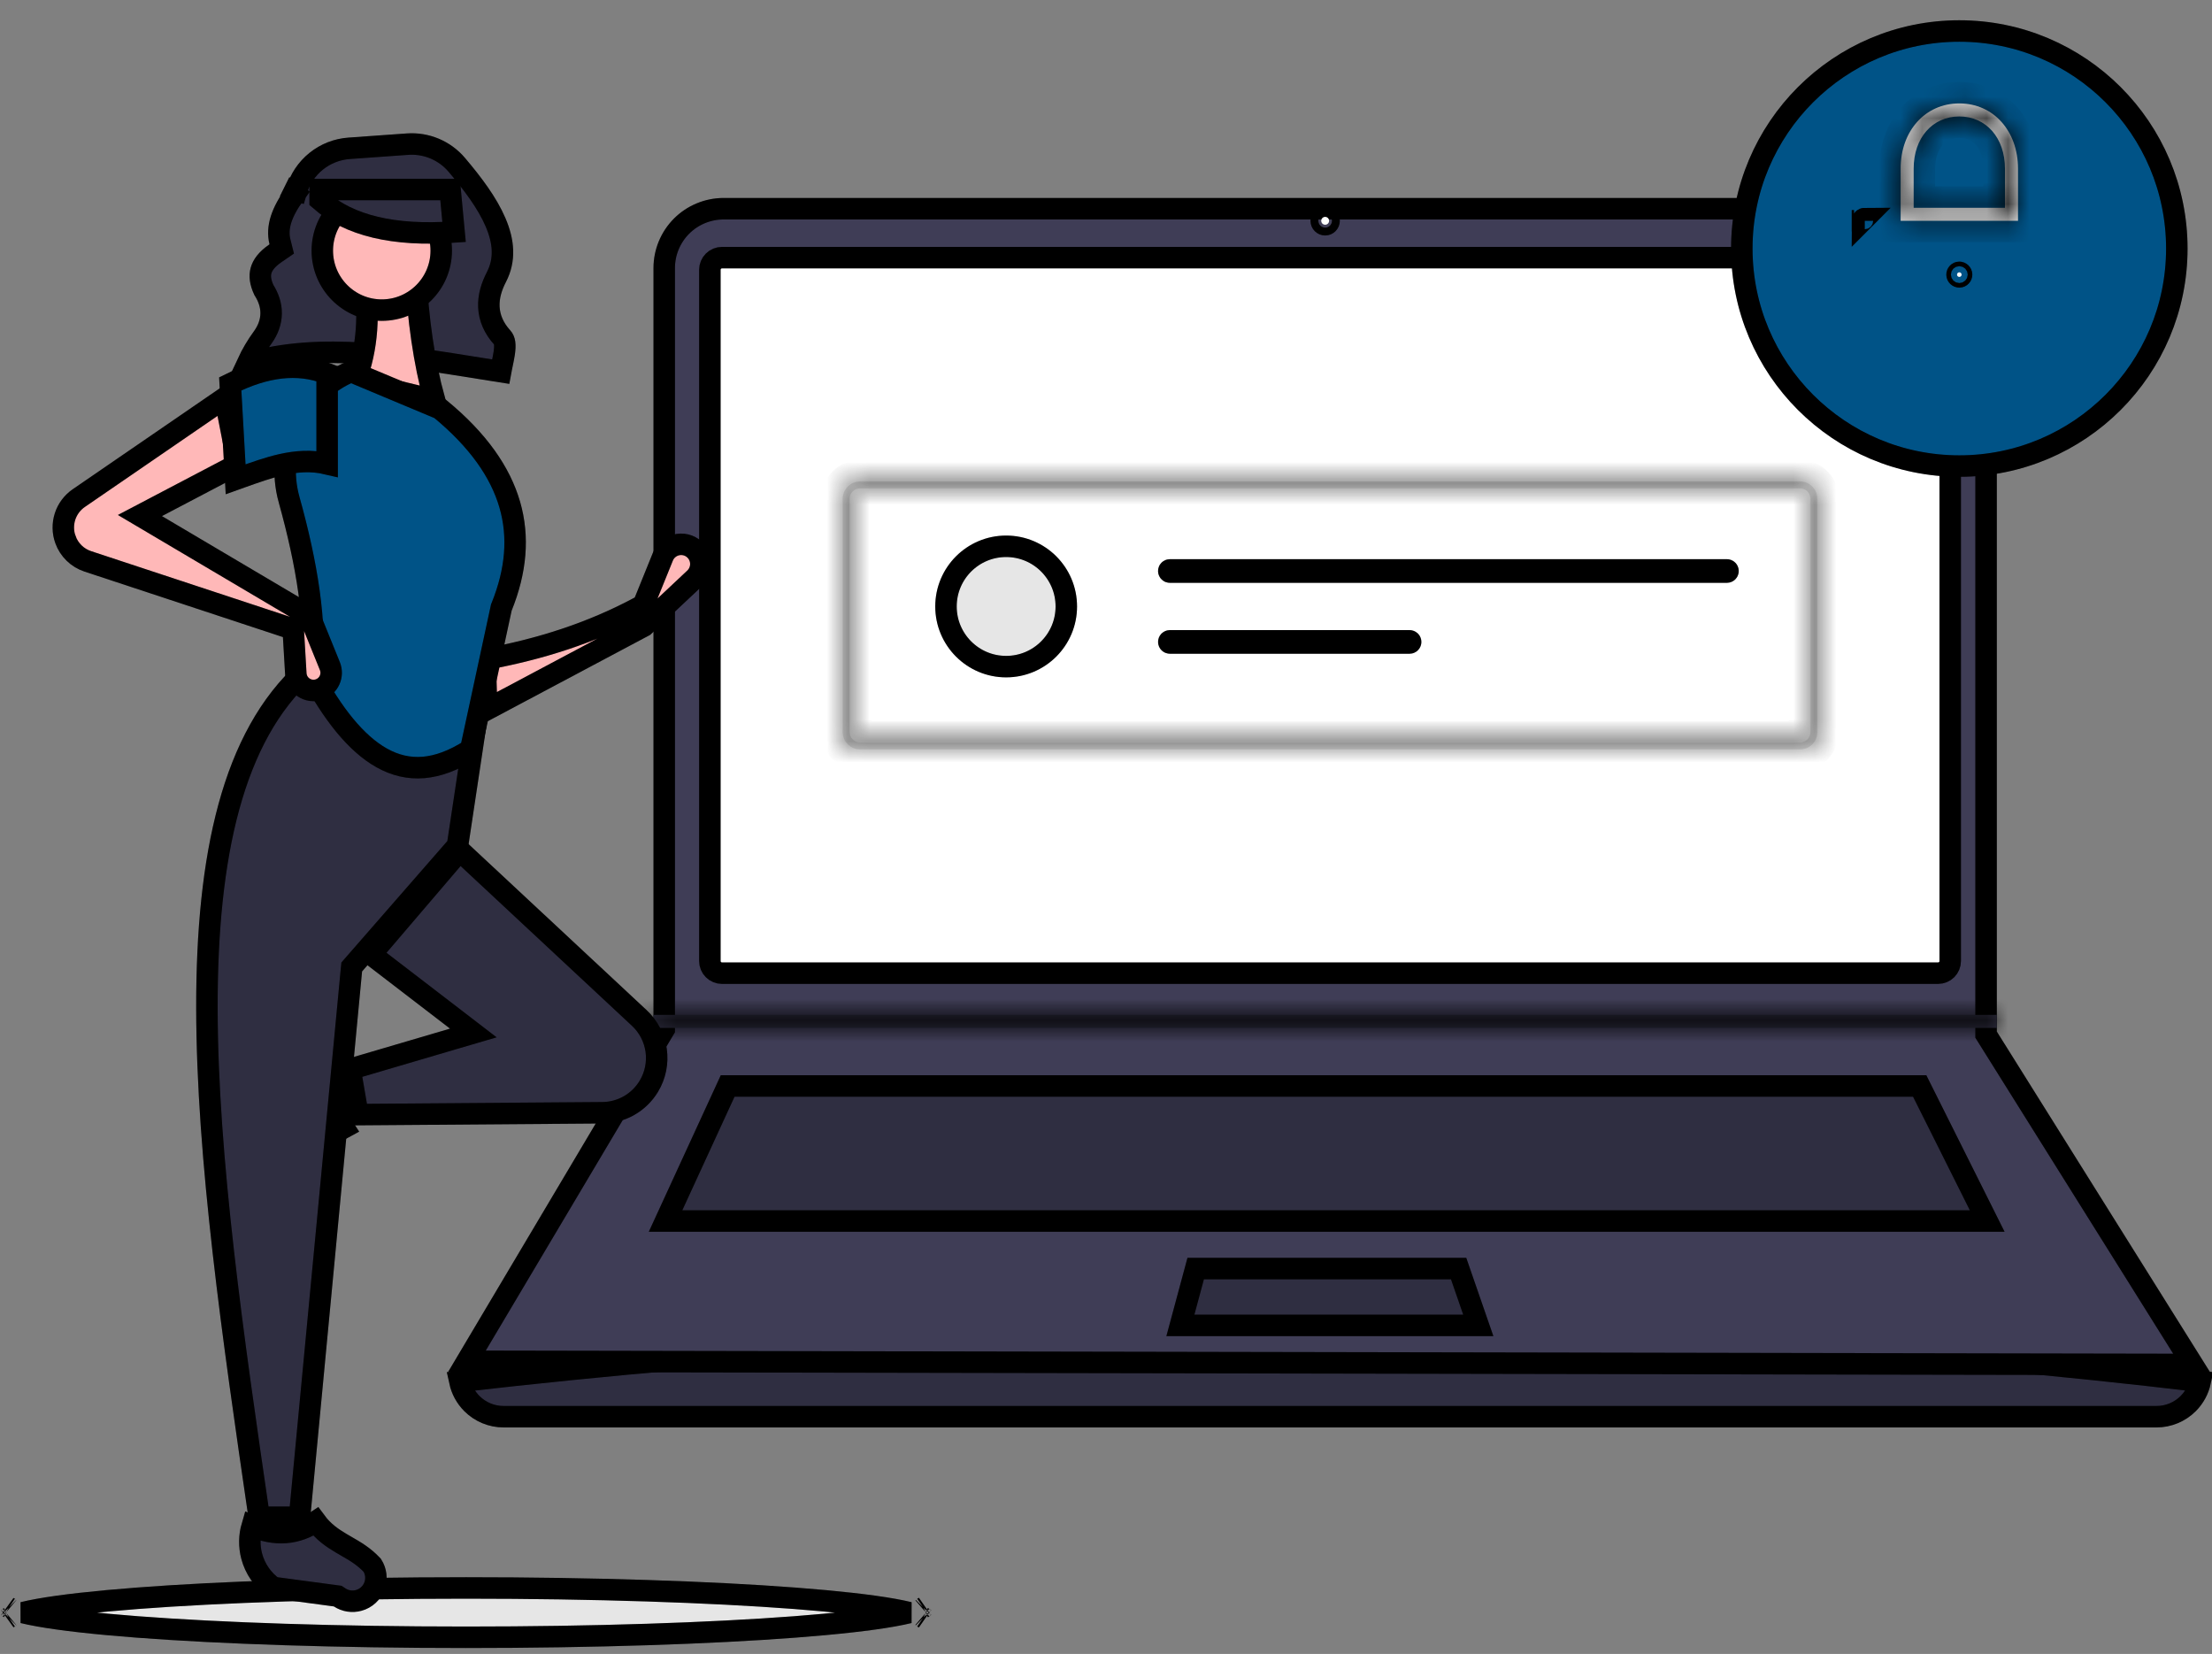 <svg width="103" height="77" viewBox="0 0 103 77" fill="none" xmlns="http://www.w3.org/2000/svg">
<rect x="0" y="0" width="103" height="77" fill="#808080" stroke="none"/>
<path d="M42.997 74.84C42.997 74.84 42.996 74.841 42.993 74.843C42.995 74.841 42.997 74.84 42.997 74.84ZM41.609 74.926C41.888 74.976 42.127 75.026 42.327 75.076C42.127 75.125 41.888 75.175 41.609 75.225C40.536 75.418 38.967 75.594 37.009 75.743C33.098 76.04 27.686 76.224 21.702 76.224C15.717 76.224 10.305 76.04 6.394 75.743C4.436 75.594 2.867 75.418 1.794 75.225C1.515 75.175 1.276 75.125 1.076 75.076C1.276 75.026 1.515 74.976 1.794 74.926C2.867 74.734 4.436 74.558 6.394 74.409C10.305 74.112 15.717 73.928 21.702 73.928C27.686 73.928 33.098 74.112 37.009 74.409C38.967 74.558 40.536 74.734 41.609 74.926ZM0.406 74.84C0.406 74.84 0.408 74.841 0.41 74.843C0.407 74.841 0.406 74.84 0.406 74.84ZM0.406 75.312C0.406 75.312 0.407 75.311 0.41 75.309C0.408 75.311 0.406 75.312 0.406 75.312ZM42.993 75.309C42.996 75.311 42.997 75.312 42.997 75.312C42.997 75.312 42.995 75.311 42.993 75.309Z" fill="#E6E6E6"/>
<path d="M42.997 74.84C42.997 74.84 42.996 74.841 42.993 74.843C42.995 74.841 42.997 74.84 42.997 74.84ZM41.609 74.926C41.888 74.976 42.127 75.026 42.327 75.076C42.127 75.125 41.888 75.175 41.609 75.225C40.536 75.418 38.967 75.594 37.009 75.743C33.098 76.04 27.686 76.224 21.702 76.224C15.717 76.224 10.305 76.04 6.394 75.743C4.436 75.594 2.867 75.418 1.794 75.225C1.515 75.175 1.276 75.125 1.076 75.076C1.276 75.026 1.515 74.976 1.794 74.926C2.867 74.734 4.436 74.558 6.394 74.409C10.305 74.112 15.717 73.928 21.702 73.928C27.686 73.928 33.098 74.112 37.009 74.409C38.967 74.558 40.536 74.734 41.609 74.926ZM0.406 74.84C0.406 74.84 0.408 74.841 0.41 74.843C0.407 74.841 0.406 74.84 0.406 74.84ZM0.406 75.312C0.406 75.312 0.407 75.311 0.41 75.309C0.408 75.311 0.406 75.312 0.406 75.312ZM42.993 75.309C42.996 75.311 42.997 75.312 42.997 75.312C42.997 75.312 42.995 75.311 42.993 75.309Z" stroke="black"/>
<path d="M42.997 74.84C42.997 74.84 42.996 74.841 42.993 74.843C42.995 74.841 42.997 74.84 42.997 74.84ZM41.609 74.926C41.888 74.976 42.127 75.026 42.327 75.076C42.127 75.125 41.888 75.175 41.609 75.225C40.536 75.418 38.967 75.594 37.009 75.743C33.098 76.04 27.686 76.224 21.702 76.224C15.717 76.224 10.305 76.04 6.394 75.743C4.436 75.594 2.867 75.418 1.794 75.225C1.515 75.175 1.276 75.125 1.076 75.076C1.276 75.026 1.515 74.976 1.794 74.926C2.867 74.734 4.436 74.558 6.394 74.409C10.305 74.112 15.717 73.928 21.702 73.928C27.686 73.928 33.098 74.112 37.009 74.409C38.967 74.558 40.536 74.734 41.609 74.926ZM0.406 74.84C0.406 74.84 0.408 74.841 0.41 74.843C0.407 74.841 0.406 74.84 0.406 74.84ZM0.406 75.312C0.406 75.312 0.407 75.311 0.41 75.309C0.408 75.311 0.406 75.312 0.406 75.312ZM42.993 75.309C42.996 75.311 42.997 75.312 42.997 75.312C42.997 75.312 42.995 75.311 42.993 75.309Z" stroke="black" stroke-opacity="0.2"/>
<path d="M23.312 17.302C23 17.253 22.686 17.202 22.371 17.152C20.553 16.86 18.708 16.564 16.931 16.45C15.061 16.331 13.224 16.409 11.517 16.921C11.716 16.493 11.957 16.085 12.237 15.703L12.237 15.703L12.241 15.698C12.481 15.361 12.621 14.99 12.625 14.592C12.629 14.207 12.504 13.841 12.288 13.502C12.116 13.134 12.088 12.842 12.154 12.601C12.221 12.352 12.41 12.075 12.832 11.787L13.119 11.59L13.035 11.253C12.87 10.593 13.113 9.87 13.73 9.03L13.328 8.734L13.807 8.875C13.966 8.337 14.285 7.859 14.723 7.507C15.16 7.155 15.695 6.945 16.255 6.905L18.974 6.711L18.974 6.711C19.406 6.68 19.839 6.751 20.238 6.918C20.637 7.086 20.991 7.345 21.27 7.675C22 8.536 22.688 9.443 23.076 10.352C23.46 11.248 23.532 12.094 23.115 12.899C22.892 13.329 22.741 13.8 22.764 14.294C22.788 14.8 22.992 15.28 23.391 15.718C23.497 15.835 23.541 16.032 23.477 16.456C23.454 16.609 23.422 16.762 23.387 16.93C23.375 16.988 23.362 17.047 23.35 17.109C23.337 17.172 23.324 17.236 23.312 17.302Z" fill="#2F2E41"/>
<path d="M23.312 17.302C23 17.253 22.686 17.202 22.371 17.152C20.553 16.86 18.708 16.564 16.931 16.45C15.061 16.331 13.224 16.409 11.517 16.921C11.716 16.493 11.957 16.085 12.237 15.703L12.237 15.703L12.241 15.698C12.481 15.361 12.621 14.99 12.625 14.592C12.629 14.207 12.504 13.841 12.288 13.502C12.116 13.134 12.088 12.842 12.154 12.601C12.221 12.352 12.41 12.075 12.832 11.787L13.119 11.59L13.035 11.253C12.87 10.593 13.113 9.87 13.73 9.03L13.328 8.734L13.807 8.875C13.966 8.337 14.285 7.859 14.723 7.507C15.16 7.155 15.695 6.945 16.255 6.905L18.974 6.711L18.974 6.711C19.406 6.68 19.839 6.751 20.238 6.918C20.637 7.086 20.991 7.345 21.27 7.675C22 8.536 22.688 9.443 23.076 10.352C23.46 11.248 23.532 12.094 23.115 12.899C22.892 13.329 22.741 13.8 22.764 14.294C22.788 14.8 22.992 15.28 23.391 15.718C23.497 15.835 23.541 16.032 23.477 16.456C23.454 16.609 23.422 16.762 23.387 16.93C23.375 16.988 23.362 17.047 23.35 17.109C23.337 17.172 23.324 17.236 23.312 17.302Z" stroke="black"/>
<path d="M23.312 17.302C23 17.253 22.686 17.202 22.371 17.152C20.553 16.86 18.708 16.564 16.931 16.45C15.061 16.331 13.224 16.409 11.517 16.921C11.716 16.493 11.957 16.085 12.237 15.703L12.237 15.703L12.241 15.698C12.481 15.361 12.621 14.99 12.625 14.592C12.629 14.207 12.504 13.841 12.288 13.502C12.116 13.134 12.088 12.842 12.154 12.601C12.221 12.352 12.41 12.075 12.832 11.787L13.119 11.59L13.035 11.253C12.87 10.593 13.113 9.87 13.73 9.03L13.328 8.734L13.807 8.875C13.966 8.337 14.285 7.859 14.723 7.507C15.16 7.155 15.695 6.945 16.255 6.905L18.974 6.711L18.974 6.711C19.406 6.68 19.839 6.751 20.238 6.918C20.637 7.086 20.991 7.345 21.27 7.675C22 8.536 22.688 9.443 23.076 10.352C23.46 11.248 23.532 12.094 23.115 12.899C22.892 13.329 22.741 13.8 22.764 14.294C22.788 14.8 22.992 15.28 23.391 15.718C23.497 15.835 23.541 16.032 23.477 16.456C23.454 16.609 23.422 16.762 23.387 16.93C23.375 16.988 23.362 17.047 23.35 17.109C23.337 17.172 23.324 17.236 23.312 17.302Z" stroke="black" stroke-opacity="0.2"/>
<path d="M100.42 65.955H23.445C22.893 65.955 22.364 65.735 21.974 65.345C21.689 65.06 21.495 64.701 21.411 64.314C48.939 61.151 75.953 61.151 102.454 64.312C102.37 64.7 102.176 65.06 101.891 65.345C101.501 65.735 100.971 65.955 100.42 65.955Z" fill="#2F2E41"/>
<path d="M100.42 65.955H23.445C22.893 65.955 22.364 65.735 21.974 65.345C21.689 65.06 21.495 64.701 21.411 64.314C48.939 61.151 75.953 61.151 102.454 64.312C102.37 64.7 102.176 65.06 101.891 65.345C101.501 65.735 100.971 65.955 100.42 65.955Z" stroke="black"/>
<path d="M100.42 65.955H23.445C22.893 65.955 22.364 65.735 21.974 65.345C21.689 65.06 21.495 64.701 21.411 64.314C48.939 61.151 75.953 61.151 102.454 64.312C102.37 64.7 102.176 65.06 101.891 65.345C101.501 65.735 100.971 65.955 100.42 65.955Z" stroke="black" stroke-opacity="0.2"/>
<path d="M102.096 63.524L21.742 63.375L30.812 48.114L30.813 48.112L30.858 48.038L30.929 47.919V47.78V12.48V12.48C30.929 12.117 31 11.758 31.139 11.423C31.278 11.088 31.482 10.783 31.738 10.526C31.995 10.27 32.299 10.066 32.635 9.928C32.97 9.789 33.329 9.717 33.692 9.717H33.692H89.718C90.08 9.717 90.44 9.789 90.775 9.928C91.11 10.066 91.415 10.27 91.671 10.526C91.928 10.783 92.131 11.088 92.27 11.423C92.409 11.758 92.48 12.117 92.48 12.48V48.023V48.167L92.556 48.289L102.096 63.524Z" fill="#3F3D56"/>
<path d="M102.096 63.524L21.742 63.375L30.812 48.114L30.813 48.112L30.858 48.038L30.929 47.919V47.78V12.48V12.48C30.929 12.117 31 11.758 31.139 11.423C31.278 11.088 31.482 10.783 31.738 10.526C31.995 10.27 32.299 10.066 32.635 9.928C32.97 9.789 33.329 9.717 33.692 9.717H33.692H89.718C90.08 9.717 90.44 9.789 90.775 9.928C91.11 10.066 91.415 10.27 91.671 10.526C91.928 10.783 92.131 11.088 92.27 11.423C92.409 11.758 92.48 12.117 92.48 12.48V48.023V48.167L92.556 48.289L102.096 63.524Z" stroke="black"/>
<path d="M102.096 63.524L21.742 63.375L30.812 48.114L30.813 48.112L30.858 48.038L30.929 47.919V47.78V12.48V12.48C30.929 12.117 31 11.758 31.139 11.423C31.278 11.088 31.482 10.783 31.738 10.526C31.995 10.27 32.299 10.066 32.635 9.928C32.97 9.789 33.329 9.717 33.692 9.717H33.692H89.718C90.08 9.717 90.44 9.789 90.775 9.928C91.11 10.066 91.415 10.27 91.671 10.526C91.928 10.783 92.131 11.088 92.27 11.423C92.409 11.758 92.48 12.117 92.48 12.48V48.023V48.167L92.556 48.289L102.096 63.524Z" stroke="black" stroke-opacity="0.2"/>
<path d="M33.22 12.16C33.325 12.054 33.468 11.995 33.618 11.995H90.247C90.396 11.995 90.54 12.054 90.645 12.16C90.751 12.265 90.81 12.409 90.81 12.558V44.743C90.81 44.892 90.751 45.036 90.645 45.141C90.539 45.247 90.396 45.306 90.247 45.306H33.618C33.469 45.306 33.325 45.247 33.22 45.141C33.114 45.036 33.055 44.893 33.055 44.743V12.558C33.055 12.408 33.114 12.265 33.22 12.16Z" fill="white"/>
<path d="M33.22 12.16C33.325 12.054 33.468 11.995 33.618 11.995H90.247C90.396 11.995 90.54 12.054 90.645 12.16C90.751 12.265 90.81 12.409 90.81 12.558V44.743C90.81 44.892 90.751 45.036 90.645 45.141C90.539 45.247 90.396 45.306 90.247 45.306H33.618C33.469 45.306 33.325 45.247 33.22 45.141C33.114 45.036 33.055 44.893 33.055 44.743V12.558C33.055 12.408 33.114 12.265 33.22 12.16Z" stroke="black"/>
<path d="M33.22 12.16C33.325 12.054 33.468 11.995 33.618 11.995H90.247C90.396 11.995 90.54 12.054 90.645 12.16C90.751 12.265 90.81 12.409 90.81 12.558V44.743C90.81 44.892 90.751 45.036 90.645 45.141C90.539 45.247 90.396 45.306 90.247 45.306H33.618C33.469 45.306 33.325 45.247 33.22 45.141C33.114 45.036 33.055 44.893 33.055 44.743V12.558C33.055 12.408 33.114 12.265 33.22 12.16Z" stroke="black" stroke-opacity="0.2"/>
<path d="M30.991 56.845L33.883 50.558H89.389L92.533 56.845H30.991ZM92.565 56.91C92.565 56.91 92.565 56.91 92.565 56.909L92.565 56.91L92.565 56.91Z" fill="#2F2E41"/>
<path d="M30.991 56.845L33.883 50.558H89.389L92.533 56.845H30.991ZM92.565 56.91C92.565 56.91 92.565 56.91 92.565 56.909L92.565 56.91L92.565 56.91Z" stroke="black"/>
<path d="M30.991 56.845L33.883 50.558H89.389L92.533 56.845H30.991ZM92.565 56.91C92.565 56.91 92.565 56.91 92.565 56.909L92.565 56.91L92.565 56.91Z" stroke="black" stroke-opacity="0.2"/>
<path d="M61.888 10.28C61.888 10.381 61.806 10.463 61.705 10.463C61.603 10.463 61.522 10.381 61.522 10.28C61.522 10.179 61.603 10.097 61.705 10.097C61.806 10.097 61.888 10.179 61.888 10.28Z" fill="white"/>
<path d="M61.888 10.28C61.888 10.381 61.806 10.463 61.705 10.463C61.603 10.463 61.522 10.381 61.522 10.28C61.522 10.179 61.603 10.097 61.705 10.097C61.806 10.097 61.888 10.179 61.888 10.28Z" stroke="black"/>
<path d="M61.888 10.28C61.888 10.381 61.806 10.463 61.705 10.463C61.603 10.463 61.522 10.381 61.522 10.28C61.522 10.179 61.603 10.097 61.705 10.097C61.806 10.097 61.888 10.179 61.888 10.28Z" stroke="black" stroke-opacity="0.2"/>
<path d="M54.964 61.703L55.676 59.06H67.92L68.835 61.703H54.964Z" fill="#2F2E41"/>
<path d="M54.964 61.703L55.676 59.06H67.92L68.835 61.703H54.964Z" stroke="black"/>
<path d="M54.964 61.703L55.676 59.06H67.92L68.835 61.703H54.964Z" stroke="black" stroke-opacity="0.2"/>
<mask id="path-9-inside-1_1_717" fill="white">
<path d="M92.979 47.249V47.856H30.383L30.43 47.78V47.249H92.979Z"/>
</mask>
<path d="M92.979 47.249V47.856H30.383L30.43 47.78V47.249H92.979Z" fill="#2F2E41"/>
<path d="M92.979 47.249H93.979V46.249H92.979V47.249ZM92.979 47.856V48.856H93.979V47.856H92.979ZM30.383 47.856L29.533 47.328L28.584 48.856H30.383V47.856ZM30.43 47.78L31.279 48.308L31.43 48.066V47.78H30.43ZM30.43 47.249V46.249H29.43V47.249H30.43ZM91.979 47.249V47.856H93.979V47.249H91.979ZM92.979 46.856H30.383V48.856H92.979V46.856ZM31.232 48.384L31.279 48.308L29.581 47.252L29.533 47.328L31.232 48.384ZM31.43 47.78V47.249H29.43V47.78H31.43ZM30.43 48.249H92.979V46.249H30.43V48.249Z" fill="black" mask="url(#path-9-inside-1_1_717)"/>
<path d="M92.979 47.249H93.979V46.249H92.979V47.249ZM92.979 47.856V48.856H93.979V47.856H92.979ZM30.383 47.856L29.533 47.328L28.584 48.856H30.383V47.856ZM30.43 47.78L31.279 48.308L31.43 48.066V47.78H30.43ZM30.43 47.249V46.249H29.43V47.249H30.43ZM91.979 47.249V47.856H93.979V47.249H91.979ZM92.979 46.856H30.383V48.856H92.979V46.856ZM31.232 48.384L31.279 48.308L29.581 47.252L29.533 47.328L31.232 48.384ZM31.43 47.78V47.249H29.43V47.78H31.43ZM30.43 48.249H92.979V46.249H30.43V48.249Z" fill="black" fill-opacity="0.2" mask="url(#path-9-inside-1_1_717)"/>
<path d="M101.362 11.57C101.362 17.164 96.827 21.698 91.234 21.698C85.641 21.698 81.106 17.164 81.106 11.57C81.106 5.977 85.641 1.443 91.234 1.443C96.827 1.443 101.362 5.977 101.362 11.57Z" fill="#005387"/>
<path d="M101.362 11.57C101.362 17.164 96.827 21.698 91.234 21.698C85.641 21.698 81.106 17.164 81.106 11.57C81.106 5.977 85.641 1.443 91.234 1.443C96.827 1.443 101.362 5.977 101.362 11.57Z" stroke="black"/>
<path d="M101.362 11.57C101.362 17.164 96.827 21.698 91.234 21.698C85.641 21.698 81.106 17.164 81.106 11.57C81.106 5.977 85.641 1.443 91.234 1.443C96.827 1.443 101.362 5.977 101.362 11.57Z" stroke="black" stroke-opacity="0.2"/>
<path d="M86.724 10.28C86.724 10.252 86.735 10.224 86.755 10.204C86.775 10.184 86.802 10.173 86.831 10.173L86.724 10.28ZM86.331 10.28H86.224H86.331Z" fill="white"/>
<path d="M86.724 10.28C86.724 10.252 86.735 10.224 86.755 10.204C86.775 10.184 86.802 10.173 86.831 10.173L86.724 10.28ZM86.331 10.28H86.224H86.331Z" stroke="black"/>
<path d="M86.724 10.28C86.724 10.252 86.735 10.224 86.755 10.204C86.775 10.184 86.802 10.173 86.831 10.173L86.724 10.28ZM86.331 10.28H86.224H86.331Z" stroke="black" stroke-opacity="0.2"/>
<mask id="path-13-inside-2_1_717" fill="white">
<path d="M93.967 10.28H88.501V7.851C88.501 6.091 89.65 4.814 91.234 4.814C92.817 4.814 93.967 6.091 93.967 7.851L93.967 10.28ZM89.108 9.673H93.359V7.851C93.359 6.421 92.485 5.422 91.234 5.422C89.982 5.422 89.108 6.421 89.108 7.851L89.108 9.673Z"/>
</mask>
<path d="M93.967 10.28H88.501V7.851C88.501 6.091 89.65 4.814 91.234 4.814C92.817 4.814 93.967 6.091 93.967 7.851L93.967 10.28ZM89.108 9.673H93.359V7.851C93.359 6.421 92.485 5.422 91.234 5.422C89.982 5.422 89.108 6.421 89.108 7.851L89.108 9.673Z" fill="white"/>
<path d="M93.967 10.28V11.28H94.967L94.967 10.28L93.967 10.28ZM88.501 10.28H87.501V11.28H88.501V10.28ZM93.967 7.851L92.967 7.851L92.967 7.851L93.967 7.851ZM89.108 9.673L88.108 9.673L88.108 10.673H89.108V9.673ZM93.359 9.673V10.673H94.359V9.673H93.359ZM89.108 7.851L90.108 7.851V7.851H89.108ZM93.967 9.28H88.501V11.28H93.967V9.28ZM89.501 10.28V7.851H87.501V10.28H89.501ZM89.501 7.851C89.501 6.542 90.299 5.814 91.234 5.814V3.814C89.001 3.814 87.501 5.641 87.501 7.851H89.501ZM91.234 5.814C92.168 5.814 92.967 6.542 92.967 7.851H94.967C94.967 5.641 93.466 3.814 91.234 3.814V5.814ZM92.967 7.851L92.967 10.28L94.967 10.28L94.967 7.851L92.967 7.851ZM89.108 10.673H93.359V8.673H89.108V10.673ZM94.359 9.673V7.851H92.359V9.673H94.359ZM94.359 7.851C94.359 6.935 94.078 6.081 93.519 5.441C92.95 4.792 92.143 4.422 91.234 4.422V6.422C91.576 6.422 91.832 6.551 92.013 6.758C92.204 6.976 92.359 7.337 92.359 7.851H94.359ZM91.234 4.422C90.325 4.422 89.517 4.792 88.949 5.441C88.39 6.081 88.108 6.935 88.108 7.851H90.108C90.108 7.337 90.264 6.976 90.454 6.758C90.636 6.551 90.891 6.422 91.234 6.422V4.422ZM88.108 7.851L88.108 9.673L90.108 9.673L90.108 7.851L88.108 7.851Z" fill="black" mask="url(#path-13-inside-2_1_717)"/>
<path d="M93.967 10.28V11.28H94.967L94.967 10.28L93.967 10.28ZM88.501 10.28H87.501V11.28H88.501V10.28ZM93.967 7.851L92.967 7.851L92.967 7.851L93.967 7.851ZM89.108 9.673L88.108 9.673L88.108 10.673H89.108V9.673ZM93.359 9.673V10.673H94.359V9.673H93.359ZM89.108 7.851L90.108 7.851V7.851H89.108ZM93.967 9.28H88.501V11.28H93.967V9.28ZM89.501 10.28V7.851H87.501V10.28H89.501ZM89.501 7.851C89.501 6.542 90.299 5.814 91.234 5.814V3.814C89.001 3.814 87.501 5.641 87.501 7.851H89.501ZM91.234 5.814C92.168 5.814 92.967 6.542 92.967 7.851H94.967C94.967 5.641 93.466 3.814 91.234 3.814V5.814ZM92.967 7.851L92.967 10.28L94.967 10.28L94.967 7.851L92.967 7.851ZM89.108 10.673H93.359V8.673H89.108V10.673ZM94.359 9.673V7.851H92.359V9.673H94.359ZM94.359 7.851C94.359 6.935 94.078 6.081 93.519 5.441C92.95 4.792 92.143 4.422 91.234 4.422V6.422C91.576 6.422 91.832 6.551 92.013 6.758C92.204 6.976 92.359 7.337 92.359 7.851H94.359ZM91.234 4.422C90.325 4.422 89.517 4.792 88.949 5.441C88.39 6.081 88.108 6.935 88.108 7.851H90.108C90.108 7.337 90.264 6.976 90.454 6.758C90.636 6.551 90.891 6.422 91.234 6.422V4.422ZM88.108 7.851L88.108 9.673L90.108 9.673L90.108 7.851L88.108 7.851Z" fill="black" fill-opacity="0.2" mask="url(#path-13-inside-2_1_717)"/>
<path d="M91.341 12.785C91.341 12.844 91.293 12.892 91.234 12.892C91.175 12.892 91.127 12.844 91.127 12.785C91.127 12.726 91.175 12.678 91.234 12.678C91.293 12.678 91.341 12.726 91.341 12.785Z" fill="white"/>
<path d="M91.341 12.785C91.341 12.844 91.293 12.892 91.234 12.892C91.175 12.892 91.127 12.844 91.127 12.785C91.127 12.726 91.175 12.678 91.234 12.678C91.293 12.678 91.341 12.726 91.341 12.785Z" stroke="black"/>
<path d="M91.341 12.785C91.341 12.844 91.293 12.892 91.234 12.892C91.175 12.892 91.127 12.844 91.127 12.785C91.127 12.726 91.175 12.678 91.234 12.678C91.293 12.678 91.341 12.726 91.341 12.785Z" stroke="black" stroke-opacity="0.2"/>
<mask id="path-16-inside-3_1_717" fill="white">
<path d="M83.815 34.889H40.05C39.835 34.889 39.629 34.803 39.477 34.652C39.325 34.5 39.239 34.294 39.239 34.079V23.222C39.239 23.008 39.325 22.802 39.477 22.649C39.629 22.498 39.835 22.412 40.05 22.412H83.815C84.03 22.412 84.236 22.498 84.388 22.649C84.54 22.802 84.626 23.008 84.626 23.222V34.079C84.626 34.294 84.54 34.5 84.388 34.652C84.236 34.803 84.03 34.889 83.815 34.889V34.889ZM40.05 22.736C39.921 22.736 39.797 22.788 39.706 22.879C39.615 22.97 39.564 23.093 39.563 23.222V34.079C39.564 34.208 39.615 34.331 39.706 34.422C39.797 34.514 39.921 34.565 40.05 34.565H83.815C83.944 34.565 84.068 34.514 84.159 34.422C84.25 34.331 84.302 34.208 84.302 34.079V23.222C84.302 23.093 84.25 22.97 84.159 22.879C84.068 22.788 83.944 22.736 83.815 22.736L40.05 22.736Z"/>
</mask>
<path d="M83.815 34.889H40.05C39.835 34.889 39.629 34.803 39.477 34.652C39.325 34.5 39.239 34.294 39.239 34.079V23.222C39.239 23.008 39.325 22.802 39.477 22.649C39.629 22.498 39.835 22.412 40.05 22.412H83.815C84.03 22.412 84.236 22.498 84.388 22.649C84.54 22.802 84.626 23.008 84.626 23.222V34.079C84.626 34.294 84.54 34.5 84.388 34.652C84.236 34.803 84.03 34.889 83.815 34.889V34.889ZM40.05 22.736C39.921 22.736 39.797 22.788 39.706 22.879C39.615 22.97 39.564 23.093 39.563 23.222V34.079C39.564 34.208 39.615 34.331 39.706 34.422C39.797 34.514 39.921 34.565 40.05 34.565H83.815C83.944 34.565 84.068 34.514 84.159 34.422C84.25 34.331 84.302 34.208 84.302 34.079V23.222C84.302 23.093 84.25 22.97 84.159 22.879C84.068 22.788 83.944 22.736 83.815 22.736L40.05 22.736Z" fill="#E6E6E6"/>
<path d="M40.05 34.889L40.049 35.889H40.05V34.889ZM39.239 34.079L38.239 34.079L38.239 34.08L39.239 34.079ZM39.239 23.222L38.239 23.221V23.222H39.239ZM40.05 22.412L40.05 21.412L40.049 21.412L40.05 22.412ZM83.815 22.412L83.817 21.412H83.815V22.412ZM84.626 23.222L85.626 23.222L85.626 23.221L84.626 23.222ZM84.626 34.079L85.626 34.08V34.079H84.626ZM40.05 22.736L40.05 21.736L40.049 21.736L40.05 22.736ZM39.563 23.222L38.563 23.221V23.222H39.563ZM39.563 34.079L38.563 34.079L38.563 34.08L39.563 34.079ZM40.05 34.565L40.049 35.565H40.05V34.565ZM83.815 34.565L83.815 35.565L83.817 35.565L83.815 34.565ZM84.302 34.079L85.302 34.08V34.079H84.302ZM84.302 23.222L85.302 23.222L85.302 23.221L84.302 23.222ZM83.815 22.736L83.817 21.736L83.815 21.736L83.815 22.736ZM83.815 33.889H40.05V35.889H83.815V33.889ZM40.051 33.889C40.101 33.889 40.149 33.909 40.184 33.944L38.77 35.359C39.109 35.698 39.569 35.889 40.049 35.889L40.051 33.889ZM40.184 33.944C40.219 33.98 40.239 34.028 40.239 34.078L38.239 34.08C38.24 34.56 38.431 35.02 38.77 35.359L40.184 33.944ZM40.239 34.079V23.222H38.239V34.079H40.239ZM40.239 23.224C40.239 23.273 40.219 23.321 40.184 23.357L38.77 21.942C38.431 22.282 38.24 22.741 38.239 23.221L40.239 23.224ZM40.184 23.357C40.149 23.392 40.101 23.412 40.051 23.412L40.049 21.412C39.569 21.412 39.109 21.603 38.77 21.942L40.184 23.357ZM40.05 23.412H83.815V21.412H40.05V23.412ZM83.814 23.412C83.764 23.412 83.716 23.392 83.681 23.357L85.095 21.942C84.756 21.603 84.296 21.412 83.817 21.412L83.814 23.412ZM83.681 23.357C83.646 23.321 83.626 23.273 83.626 23.224L85.626 23.221C85.625 22.741 85.434 22.282 85.095 21.942L83.681 23.357ZM83.626 23.222V34.079H85.626V23.222H83.626ZM83.626 34.078C83.626 34.028 83.646 33.98 83.681 33.944L85.095 35.359C85.434 35.02 85.625 34.56 85.626 34.08L83.626 34.078ZM83.681 33.944C83.716 33.909 83.764 33.889 83.814 33.889L83.817 35.889C84.296 35.889 84.756 35.698 85.095 35.359L83.681 33.944ZM40.049 21.736C39.655 21.736 39.277 21.893 38.999 22.172L40.413 23.586C40.317 23.682 40.187 23.736 40.051 23.736L40.049 21.736ZM38.999 22.172C38.721 22.45 38.564 22.828 38.563 23.221L40.563 23.223C40.563 23.359 40.509 23.49 40.413 23.586L38.999 22.172ZM38.563 23.222V34.079H40.563V23.222H38.563ZM38.563 34.08C38.564 34.474 38.721 34.851 38.999 35.13L40.413 33.715C40.509 33.812 40.563 33.942 40.563 34.078L38.563 34.08ZM38.999 35.13C39.277 35.408 39.655 35.565 40.049 35.565L40.051 33.565C40.187 33.565 40.317 33.619 40.413 33.715L38.999 35.13ZM40.05 35.565H83.815V33.565H40.05V35.565ZM83.817 35.565C84.21 35.565 84.588 35.408 84.866 35.13L83.452 33.715C83.548 33.619 83.678 33.565 83.814 33.565L83.817 35.565ZM84.866 35.13C85.145 34.851 85.301 34.474 85.302 34.08L83.302 34.078C83.302 33.942 83.356 33.812 83.452 33.715L84.866 35.13ZM85.302 34.079V23.222H83.302V34.079H85.302ZM85.302 23.221C85.301 22.828 85.145 22.45 84.866 22.172L83.452 23.586C83.356 23.49 83.302 23.359 83.302 23.223L85.302 23.221ZM84.866 22.172C84.588 21.893 84.21 21.736 83.817 21.736L83.814 23.736C83.678 23.736 83.548 23.682 83.452 23.586L84.866 22.172ZM83.815 21.736L40.05 21.736L40.05 23.736L83.815 23.736L83.815 21.736Z" fill="black" mask="url(#path-16-inside-3_1_717)"/>
<path d="M40.05 34.889L40.049 35.889H40.05V34.889ZM39.239 34.079L38.239 34.079L38.239 34.08L39.239 34.079ZM39.239 23.222L38.239 23.221V23.222H39.239ZM40.05 22.412L40.05 21.412L40.049 21.412L40.05 22.412ZM83.815 22.412L83.817 21.412H83.815V22.412ZM84.626 23.222L85.626 23.222L85.626 23.221L84.626 23.222ZM84.626 34.079L85.626 34.08V34.079H84.626ZM40.05 22.736L40.05 21.736L40.049 21.736L40.05 22.736ZM39.563 23.222L38.563 23.221V23.222H39.563ZM39.563 34.079L38.563 34.079L38.563 34.08L39.563 34.079ZM40.05 34.565L40.049 35.565H40.05V34.565ZM83.815 34.565L83.815 35.565L83.817 35.565L83.815 34.565ZM84.302 34.079L85.302 34.08V34.079H84.302ZM84.302 23.222L85.302 23.222L85.302 23.221L84.302 23.222ZM83.815 22.736L83.817 21.736L83.815 21.736L83.815 22.736ZM83.815 33.889H40.05V35.889H83.815V33.889ZM40.051 33.889C40.101 33.889 40.149 33.909 40.184 33.944L38.77 35.359C39.109 35.698 39.569 35.889 40.049 35.889L40.051 33.889ZM40.184 33.944C40.219 33.98 40.239 34.028 40.239 34.078L38.239 34.08C38.24 34.56 38.431 35.02 38.77 35.359L40.184 33.944ZM40.239 34.079V23.222H38.239V34.079H40.239ZM40.239 23.224C40.239 23.273 40.219 23.321 40.184 23.357L38.77 21.942C38.431 22.282 38.24 22.741 38.239 23.221L40.239 23.224ZM40.184 23.357C40.149 23.392 40.101 23.412 40.051 23.412L40.049 21.412C39.569 21.412 39.109 21.603 38.77 21.942L40.184 23.357ZM40.05 23.412H83.815V21.412H40.05V23.412ZM83.814 23.412C83.764 23.412 83.716 23.392 83.681 23.357L85.095 21.942C84.756 21.603 84.296 21.412 83.817 21.412L83.814 23.412ZM83.681 23.357C83.646 23.321 83.626 23.273 83.626 23.224L85.626 23.221C85.625 22.741 85.434 22.282 85.095 21.942L83.681 23.357ZM83.626 23.222V34.079H85.626V23.222H83.626ZM83.626 34.078C83.626 34.028 83.646 33.98 83.681 33.944L85.095 35.359C85.434 35.02 85.625 34.56 85.626 34.08L83.626 34.078ZM83.681 33.944C83.716 33.909 83.764 33.889 83.814 33.889L83.817 35.889C84.296 35.889 84.756 35.698 85.095 35.359L83.681 33.944ZM40.049 21.736C39.655 21.736 39.277 21.893 38.999 22.172L40.413 23.586C40.317 23.682 40.187 23.736 40.051 23.736L40.049 21.736ZM38.999 22.172C38.721 22.45 38.564 22.828 38.563 23.221L40.563 23.223C40.563 23.359 40.509 23.49 40.413 23.586L38.999 22.172ZM38.563 23.222V34.079H40.563V23.222H38.563ZM38.563 34.08C38.564 34.474 38.721 34.851 38.999 35.13L40.413 33.715C40.509 33.812 40.563 33.942 40.563 34.078L38.563 34.08ZM38.999 35.13C39.277 35.408 39.655 35.565 40.049 35.565L40.051 33.565C40.187 33.565 40.317 33.619 40.413 33.715L38.999 35.13ZM40.05 35.565H83.815V33.565H40.05V35.565ZM83.817 35.565C84.21 35.565 84.588 35.408 84.866 35.13L83.452 33.715C83.548 33.619 83.678 33.565 83.814 33.565L83.817 35.565ZM84.866 35.13C85.145 34.851 85.301 34.474 85.302 34.08L83.302 34.078C83.302 33.942 83.356 33.812 83.452 33.715L84.866 35.13ZM85.302 34.079V23.222H83.302V34.079H85.302ZM85.302 23.221C85.301 22.828 85.145 22.45 84.866 22.172L83.452 23.586C83.356 23.49 83.302 23.359 83.302 23.223L85.302 23.221ZM84.866 22.172C84.588 21.893 84.21 21.736 83.817 21.736L83.814 23.736C83.678 23.736 83.548 23.682 83.452 23.586L84.866 22.172ZM83.815 21.736L40.05 21.736L40.05 23.736L83.815 23.736L83.815 21.736Z" fill="black" fill-opacity="0.2" mask="url(#path-16-inside-3_1_717)"/>
<path d="M49.652 28.234C49.652 29.781 48.398 31.035 46.85 31.035C45.303 31.035 44.049 29.781 44.049 28.234C44.049 26.687 45.303 25.433 46.85 25.433C48.398 25.433 49.652 26.687 49.652 28.234Z" fill="#E6E6E6"/>
<path d="M49.652 28.234C49.652 29.781 48.398 31.035 46.85 31.035C45.303 31.035 44.049 29.781 44.049 28.234C44.049 26.687 45.303 25.433 46.85 25.433C48.398 25.433 49.652 26.687 49.652 28.234Z" stroke="black"/>
<path d="M49.652 28.234C49.652 29.781 48.398 31.035 46.85 31.035C45.303 31.035 44.049 29.781 44.049 28.234C44.049 26.687 45.303 25.433 46.85 25.433C48.398 25.433 49.652 26.687 49.652 28.234Z" stroke="black" stroke-opacity="0.2"/>
<path d="M54.473 26.533V26.533H54.474H80.414C80.427 26.533 80.44 26.538 80.449 26.548C80.459 26.557 80.464 26.57 80.464 26.583C80.464 26.597 80.459 26.609 80.449 26.619C80.44 26.628 80.427 26.634 80.414 26.634L54.474 26.634L54.473 26.634C54.467 26.634 54.46 26.632 54.454 26.63C54.448 26.627 54.442 26.624 54.438 26.619C54.433 26.614 54.429 26.609 54.427 26.603C54.424 26.596 54.423 26.59 54.423 26.583C54.423 26.577 54.424 26.57 54.427 26.564C54.429 26.558 54.433 26.552 54.438 26.548C54.442 26.543 54.448 26.539 54.454 26.537C54.46 26.534 54.467 26.533 54.473 26.533Z" fill="#E6E6E6"/>
<path d="M54.473 26.533V26.533H54.474H80.414C80.427 26.533 80.44 26.538 80.449 26.548C80.459 26.557 80.464 26.57 80.464 26.583C80.464 26.597 80.459 26.609 80.449 26.619C80.44 26.628 80.427 26.634 80.414 26.634L54.474 26.634L54.473 26.634C54.467 26.634 54.46 26.632 54.454 26.63C54.448 26.627 54.442 26.624 54.438 26.619C54.433 26.614 54.429 26.609 54.427 26.603C54.424 26.596 54.423 26.59 54.423 26.583C54.423 26.577 54.424 26.57 54.427 26.564C54.429 26.558 54.433 26.552 54.438 26.548C54.442 26.543 54.448 26.539 54.454 26.537C54.46 26.534 54.467 26.533 54.473 26.533Z" stroke="black"/>
<path d="M54.473 26.533V26.533H54.474H80.414C80.427 26.533 80.44 26.538 80.449 26.548C80.459 26.557 80.464 26.57 80.464 26.583C80.464 26.597 80.459 26.609 80.449 26.619C80.44 26.628 80.427 26.634 80.414 26.634L54.474 26.634L54.473 26.634C54.467 26.634 54.46 26.632 54.454 26.63C54.448 26.627 54.442 26.624 54.438 26.619C54.433 26.614 54.429 26.609 54.427 26.603C54.424 26.596 54.423 26.59 54.423 26.583C54.423 26.577 54.424 26.57 54.427 26.564C54.429 26.558 54.433 26.552 54.438 26.548C54.442 26.543 54.448 26.539 54.454 26.537C54.46 26.534 54.467 26.533 54.473 26.533Z" stroke="black" stroke-opacity="0.2"/>
<path d="M54.438 29.849C54.448 29.84 54.461 29.834 54.474 29.834H65.636C65.649 29.834 65.662 29.84 65.672 29.849C65.681 29.859 65.686 29.871 65.686 29.885C65.686 29.898 65.681 29.911 65.672 29.92C65.662 29.93 65.649 29.935 65.636 29.935H54.474C54.461 29.935 54.448 29.93 54.438 29.92C54.429 29.911 54.424 29.898 54.424 29.885C54.424 29.871 54.429 29.859 54.438 29.849Z" fill="#E6E6E6"/>
<path d="M54.438 29.849C54.448 29.84 54.461 29.834 54.474 29.834H65.636C65.649 29.834 65.662 29.84 65.672 29.849C65.681 29.859 65.686 29.871 65.686 29.885C65.686 29.898 65.681 29.911 65.672 29.92C65.662 29.93 65.649 29.935 65.636 29.935H54.474C54.461 29.935 54.448 29.93 54.438 29.92C54.429 29.911 54.424 29.898 54.424 29.885C54.424 29.871 54.429 29.859 54.438 29.849Z" stroke="black"/>
<path d="M54.438 29.849C54.448 29.84 54.461 29.834 54.474 29.834H65.636C65.649 29.834 65.662 29.84 65.672 29.849C65.681 29.859 65.686 29.871 65.686 29.885C65.686 29.898 65.681 29.911 65.672 29.92C65.662 29.93 65.649 29.935 65.636 29.935H54.474C54.461 29.935 54.448 29.93 54.438 29.92C54.429 29.911 54.424 29.898 54.424 29.885C54.424 29.871 54.429 29.859 54.438 29.849Z" stroke="black" stroke-opacity="0.2"/>
<path d="M29.795 28.256L29.954 28.171L30.021 28.004L30.868 25.913C30.927 25.766 31.024 25.636 31.149 25.538C31.274 25.439 31.422 25.375 31.579 25.351C31.736 25.327 31.897 25.344 32.046 25.401C32.194 25.458 32.325 25.552 32.426 25.675C32.574 25.855 32.648 26.084 32.633 26.316C32.618 26.549 32.515 26.766 32.346 26.926L29.981 29.147L22.661 33.038L22.594 30.692C25.121 30.234 27.541 29.468 29.795 28.256Z" fill="#FFB8B8"/>
<path d="M29.795 28.256L29.954 28.171L30.021 28.004L30.868 25.913C30.927 25.766 31.024 25.636 31.149 25.538C31.274 25.439 31.422 25.375 31.579 25.351C31.736 25.327 31.897 25.344 32.046 25.401C32.194 25.458 32.325 25.552 32.426 25.675C32.574 25.855 32.648 26.084 32.633 26.316C32.618 26.549 32.515 26.766 32.346 26.926L29.981 29.147L22.661 33.038L22.594 30.692C25.121 30.234 27.541 29.468 29.795 28.256Z" stroke="black"/>
<path d="M29.795 28.256L29.954 28.171L30.021 28.004L30.868 25.913C30.927 25.766 31.024 25.636 31.149 25.538C31.274 25.439 31.422 25.375 31.579 25.351C31.736 25.327 31.897 25.344 32.046 25.401C32.194 25.458 32.325 25.552 32.426 25.675C32.574 25.855 32.648 26.084 32.633 26.316C32.618 26.549 32.515 26.766 32.346 26.926L29.981 29.147L22.661 33.038L22.594 30.692C25.121 30.234 27.541 29.468 29.795 28.256Z" stroke="black" stroke-opacity="0.2"/>
<path d="M15.823 49.572C15.592 50.1 15.487 50.626 15.529 51.146C15.569 51.632 15.734 52.085 16.007 52.501C14.786 53.154 13.652 53.956 12.629 54.891C12.492 54.978 12.337 55.034 12.175 55.054C12.003 55.075 11.828 55.055 11.665 54.995C11.502 54.935 11.356 54.837 11.239 54.709C11.121 54.581 11.036 54.427 10.991 54.259L10.508 54.391L10.991 54.259C10.95 54.111 10.941 53.956 10.965 53.804C10.989 53.652 11.045 53.507 11.129 53.378L10.772 53.145L11.129 53.378L12.906 50.65L12.52 50.399L12.906 50.65C13.259 50.109 13.8 49.718 14.425 49.553C14.887 49.431 15.37 49.44 15.823 49.572Z" fill="#2F2E41"/>
<path d="M15.823 49.572C15.592 50.1 15.487 50.626 15.529 51.146C15.569 51.632 15.734 52.085 16.007 52.501C14.786 53.154 13.652 53.956 12.629 54.891C12.492 54.978 12.337 55.034 12.175 55.054C12.003 55.075 11.828 55.055 11.665 54.995C11.502 54.935 11.356 54.837 11.239 54.709C11.121 54.581 11.036 54.427 10.991 54.259L10.508 54.391L10.991 54.259C10.95 54.111 10.941 53.956 10.965 53.804C10.989 53.652 11.045 53.507 11.129 53.378L10.772 53.145L11.129 53.378L12.906 50.65L12.52 50.399L12.906 50.65C13.259 50.109 13.8 49.718 14.425 49.553C14.887 49.431 15.37 49.44 15.823 49.572Z" stroke="black"/>
<path d="M15.823 49.572C15.592 50.1 15.487 50.626 15.529 51.146C15.569 51.632 15.734 52.085 16.007 52.501C14.786 53.154 13.652 53.956 12.629 54.891C12.492 54.978 12.337 55.034 12.175 55.054C12.003 55.075 11.828 55.055 11.665 54.995C11.502 54.935 11.356 54.837 11.239 54.709C11.121 54.581 11.036 54.427 10.991 54.259L10.508 54.391L10.991 54.259C10.95 54.111 10.941 53.956 10.965 53.804C10.989 53.652 11.045 53.507 11.129 53.378L10.772 53.145L11.129 53.378L12.906 50.65L12.52 50.399L12.906 50.65C13.259 50.109 13.8 49.718 14.425 49.553C14.887 49.431 15.37 49.44 15.823 49.572Z" stroke="black" stroke-opacity="0.2"/>
<path d="M21.261 47.492L17.275 44.433L21.407 39.598L29.767 47.391C30.195 47.789 30.472 48.321 30.554 48.9C30.635 49.478 30.516 50.067 30.215 50.567C29.991 50.942 29.673 51.253 29.294 51.47C28.914 51.686 28.485 51.802 28.048 51.805L16.666 51.891L16.302 49.779L21.097 48.368L22.041 48.091L21.261 47.492Z" fill="#2F2E41"/>
<path d="M21.261 47.492L17.275 44.433L21.407 39.598L29.767 47.391C30.195 47.789 30.472 48.321 30.554 48.9C30.635 49.478 30.516 50.067 30.215 50.567C29.991 50.942 29.673 51.253 29.294 51.47C28.914 51.686 28.485 51.802 28.048 51.805L16.666 51.891L16.302 49.779L21.097 48.368L22.041 48.091L21.261 47.492Z" stroke="black"/>
<path d="M21.261 47.492L17.275 44.433L21.407 39.598L29.767 47.391C30.195 47.789 30.472 48.321 30.554 48.9C30.635 49.478 30.516 50.067 30.215 50.567C29.991 50.942 29.673 51.253 29.294 51.47C28.914 51.686 28.485 51.802 28.048 51.805L16.666 51.891L16.302 49.779L21.097 48.368L22.041 48.091L21.261 47.492Z" stroke="black" stroke-opacity="0.2"/>
<path d="M16.483 44.897L16.378 45.018L16.362 45.179L13.947 70.636H12.07C10.848 62.26 9.643 53.943 9.635 46.916C9.626 39.855 10.83 34.277 14.247 31.215L22.334 32.532L21.303 39.374L16.483 44.897Z" fill="#2F2E41"/>
<path d="M16.483 44.897L16.378 45.018L16.362 45.179L13.947 70.636H12.07C10.848 62.26 9.643 53.943 9.635 46.916C9.626 39.855 10.83 34.277 14.247 31.215L22.334 32.532L21.303 39.374L16.483 44.897Z" stroke="black"/>
<path d="M16.483 44.897L16.378 45.018L16.362 45.179L13.947 70.636H12.07C10.848 62.26 9.643 53.943 9.635 46.916C9.626 39.855 10.83 34.277 14.247 31.215L22.334 32.532L21.303 39.374L16.483 44.897Z" stroke="black" stroke-opacity="0.2"/>
<path d="M15.819 74.37L15.725 74.308L15.613 74.293L12.728 73.906C12.233 73.553 11.876 73.038 11.72 72.448C11.598 71.986 11.606 71.502 11.739 71.05C12.267 71.281 12.793 71.386 13.313 71.344C13.813 71.303 14.278 71.128 14.705 70.841C15.058 71.319 15.472 71.6 15.88 71.842C15.962 71.89 16.042 71.936 16.12 71.982C16.548 72.228 16.939 72.454 17.334 72.872C17.421 73.009 17.476 73.163 17.496 73.324C17.517 73.496 17.497 73.671 17.437 73.834C17.377 73.997 17.279 74.143 17.151 74.26C17.023 74.378 16.869 74.463 16.701 74.508C16.553 74.549 16.397 74.557 16.245 74.534C16.093 74.51 15.948 74.454 15.819 74.37Z" fill="#2F2E41"/>
<path d="M15.819 74.37L15.725 74.308L15.613 74.293L12.728 73.906C12.233 73.553 11.876 73.038 11.72 72.448C11.598 71.986 11.606 71.502 11.739 71.05C12.267 71.281 12.793 71.386 13.313 71.344C13.813 71.303 14.278 71.128 14.705 70.841C15.058 71.319 15.472 71.6 15.88 71.842C15.962 71.89 16.042 71.936 16.12 71.982C16.548 72.228 16.939 72.454 17.334 72.872C17.421 73.009 17.476 73.163 17.496 73.324C17.517 73.496 17.497 73.671 17.437 73.834C17.377 73.997 17.279 74.143 17.151 74.26C17.023 74.378 16.869 74.463 16.701 74.508C16.553 74.549 16.397 74.557 16.245 74.534C16.093 74.51 15.948 74.454 15.819 74.37Z" stroke="black"/>
<path d="M15.819 74.37L15.725 74.308L15.613 74.293L12.728 73.906C12.233 73.553 11.876 73.038 11.72 72.448C11.598 71.986 11.606 71.502 11.739 71.05C12.267 71.281 12.793 71.386 13.313 71.344C13.813 71.303 14.278 71.128 14.705 70.841C15.058 71.319 15.472 71.6 15.88 71.842C15.962 71.89 16.042 71.936 16.12 71.982C16.548 72.228 16.939 72.454 17.334 72.872C17.421 73.009 17.476 73.163 17.496 73.324C17.517 73.496 17.497 73.671 17.437 73.834C17.377 73.997 17.279 74.143 17.151 74.26C17.023 74.378 16.869 74.463 16.701 74.508C16.553 74.549 16.397 74.557 16.245 74.534C16.093 74.51 15.948 74.454 15.819 74.37Z" stroke="black" stroke-opacity="0.2"/>
<path d="M19.354 12.764C19.467 14.839 19.733 16.815 20.229 18.627L16.534 17.741C17.138 16.199 17.209 14.543 16.942 12.835L19.354 12.764Z" fill="#FFB8B8"/>
<path d="M19.354 12.764C19.467 14.839 19.733 16.815 20.229 18.627L16.534 17.741C17.138 16.199 17.209 14.543 16.942 12.835L19.354 12.764Z" stroke="black"/>
<path d="M19.354 12.764C19.467 14.839 19.733 16.815 20.229 18.627L16.534 17.741C17.138 16.199 17.209 14.543 16.942 12.835L19.354 12.764Z" stroke="black" stroke-opacity="0.2"/>
<path d="M13.818 19.651C14.355 18.59 15.251 17.756 16.343 17.296L20.491 19.032C22.272 20.497 23.3 21.989 23.736 23.491C24.175 25.005 24.029 26.585 23.36 28.244L23.344 28.283L23.335 28.325L21.918 34.897C21.105 35.421 20.377 35.673 19.724 35.729C19.031 35.787 18.388 35.628 17.778 35.287C16.564 34.608 15.482 33.211 14.507 31.404C14.759 29.024 14.288 26.235 13.464 23.27L13.463 23.269C13.125 22.061 13.251 20.77 13.818 19.651Z" fill="#005387"/>
<path d="M13.818 19.651C14.355 18.59 15.251 17.756 16.343 17.296L20.491 19.032C22.272 20.497 23.3 21.989 23.736 23.491C24.175 25.005 24.029 26.585 23.36 28.244L23.344 28.283L23.335 28.325L21.918 34.897C21.105 35.421 20.377 35.673 19.724 35.729C19.031 35.787 18.388 35.628 17.778 35.287C16.564 34.608 15.482 33.211 14.507 31.404C14.759 29.024 14.288 26.235 13.464 23.27L13.463 23.269C13.125 22.061 13.251 20.77 13.818 19.651Z" stroke="black"/>
<path d="M13.818 19.651C14.355 18.59 15.251 17.756 16.343 17.296L20.491 19.032C22.272 20.497 23.3 21.989 23.736 23.491C24.175 25.005 24.029 26.585 23.36 28.244L23.344 28.283L23.335 28.325L21.918 34.897C21.105 35.421 20.377 35.673 19.724 35.729C19.031 35.787 18.388 35.628 17.778 35.287C16.564 34.608 15.482 33.211 14.507 31.404C14.759 29.024 14.288 26.235 13.464 23.27L13.463 23.269C13.125 22.061 13.251 20.77 13.818 19.651Z" stroke="black" stroke-opacity="0.2"/>
<path d="M3.67 23.188L10.473 18.52L11.075 21.607L7.309 23.584L6.515 24.001L7.286 24.457L14.412 28.672L15.361 31.012C15.402 31.115 15.423 31.226 15.421 31.338C15.418 31.45 15.393 31.56 15.347 31.662C15.301 31.764 15.234 31.855 15.151 31.93C15.069 32.006 14.971 32.063 14.866 32.1C14.745 32.141 14.617 32.154 14.491 32.138C14.365 32.121 14.245 32.076 14.139 32.005C14.033 31.935 13.945 31.84 13.882 31.73C13.819 31.62 13.783 31.496 13.775 31.369L13.673 29.63L13.653 29.291L13.33 29.185L4.089 26.135C3.849 26.056 3.631 25.924 3.451 25.748C3.27 25.572 3.132 25.357 3.046 25.12L2.661 25.259L3.046 25.12C2.922 24.775 2.916 24.398 3.028 24.048C3.141 23.698 3.367 23.396 3.67 23.188Z" fill="#FFB8B8"/>
<path d="M3.67 23.188L10.473 18.52L11.075 21.607L7.309 23.584L6.515 24.001L7.286 24.457L14.412 28.672L15.361 31.012C15.402 31.115 15.423 31.226 15.421 31.338C15.418 31.45 15.393 31.56 15.347 31.662C15.301 31.764 15.234 31.855 15.151 31.93C15.069 32.006 14.971 32.063 14.866 32.1C14.745 32.141 14.617 32.154 14.491 32.138C14.365 32.121 14.245 32.076 14.139 32.005C14.033 31.935 13.945 31.84 13.882 31.73C13.819 31.62 13.783 31.496 13.775 31.369L13.673 29.63L13.653 29.291L13.33 29.185L4.089 26.135C3.849 26.056 3.631 25.924 3.451 25.748C3.27 25.572 3.132 25.357 3.046 25.12L2.661 25.259L3.046 25.12C2.922 24.775 2.916 24.398 3.028 24.048C3.141 23.698 3.367 23.396 3.67 23.188Z" stroke="black"/>
<path d="M3.67 23.188L10.473 18.52L11.075 21.607L7.309 23.584L6.515 24.001L7.286 24.457L14.412 28.672L15.361 31.012C15.402 31.115 15.423 31.226 15.421 31.338C15.418 31.45 15.393 31.56 15.347 31.662C15.301 31.764 15.234 31.855 15.151 31.93C15.069 32.006 14.971 32.063 14.866 32.1C14.745 32.141 14.617 32.154 14.491 32.138C14.365 32.121 14.245 32.076 14.139 32.005C14.033 31.935 13.945 31.84 13.882 31.73C13.819 31.62 13.783 31.496 13.775 31.369L13.673 29.63L13.653 29.291L13.33 29.185L4.089 26.135C3.849 26.056 3.631 25.924 3.451 25.748C3.27 25.572 3.132 25.357 3.046 25.12L2.661 25.259L3.046 25.12C2.922 24.775 2.916 24.398 3.028 24.048C3.141 23.698 3.367 23.396 3.67 23.188Z" stroke="black" stroke-opacity="0.2"/>
<path d="M15.233 17.393L15.233 21.593C14.505 21.421 13.8 21.475 13.106 21.631C12.499 21.768 11.859 21.997 11.215 22.227C11.134 22.256 11.053 22.285 10.972 22.314L10.721 17.871C12.359 17.059 13.856 16.861 15.233 17.393Z" fill="#005387"/>
<path d="M15.233 17.393L15.233 21.593C14.505 21.421 13.8 21.475 13.106 21.631C12.499 21.768 11.859 21.997 11.215 22.227C11.134 22.256 11.053 22.285 10.972 22.314L10.721 17.871C12.359 17.059 13.856 16.861 15.233 17.393Z" stroke="black"/>
<path d="M15.233 17.393L15.233 21.593C14.505 21.421 13.8 21.475 13.106 21.631C12.499 21.768 11.859 21.997 11.215 22.227C11.134 22.256 11.053 22.285 10.972 22.314L10.721 17.871C12.359 17.059 13.856 16.861 15.233 17.393Z" stroke="black" stroke-opacity="0.2"/>
<path d="M20.546 11.669C20.546 13.198 19.306 14.438 17.777 14.438C16.248 14.438 15.008 13.198 15.008 11.669C15.008 10.14 16.248 8.9 17.777 8.9C19.306 8.9 20.546 10.14 20.546 11.669Z" fill="#FFB8B8"/>
<path d="M20.546 11.669C20.546 13.198 19.306 14.438 17.777 14.438C16.248 14.438 15.008 13.198 15.008 11.669C15.008 10.14 16.248 8.9 17.777 8.9C19.306 8.9 20.546 10.14 20.546 11.669Z" stroke="black"/>
<path d="M20.546 11.669C20.546 13.198 19.306 14.438 17.777 14.438C16.248 14.438 15.008 13.198 15.008 11.669C15.008 10.14 16.248 8.9 17.777 8.9C19.306 8.9 20.546 10.14 20.546 11.669Z" stroke="black" stroke-opacity="0.2"/>
<path d="M20.958 8.823L21.143 10.801C18.331 11.003 16.26 10.503 14.908 9.317V8.823H20.958Z" fill="#2F2E41"/>
<path d="M20.958 8.823L21.143 10.801C18.331 11.003 16.26 10.503 14.908 9.317V8.823H20.958Z" stroke="black"/>
<path d="M20.958 8.823L21.143 10.801C18.331 11.003 16.26 10.503 14.908 9.317V8.823H20.958Z" stroke="black" stroke-opacity="0.2"/>
</svg>
